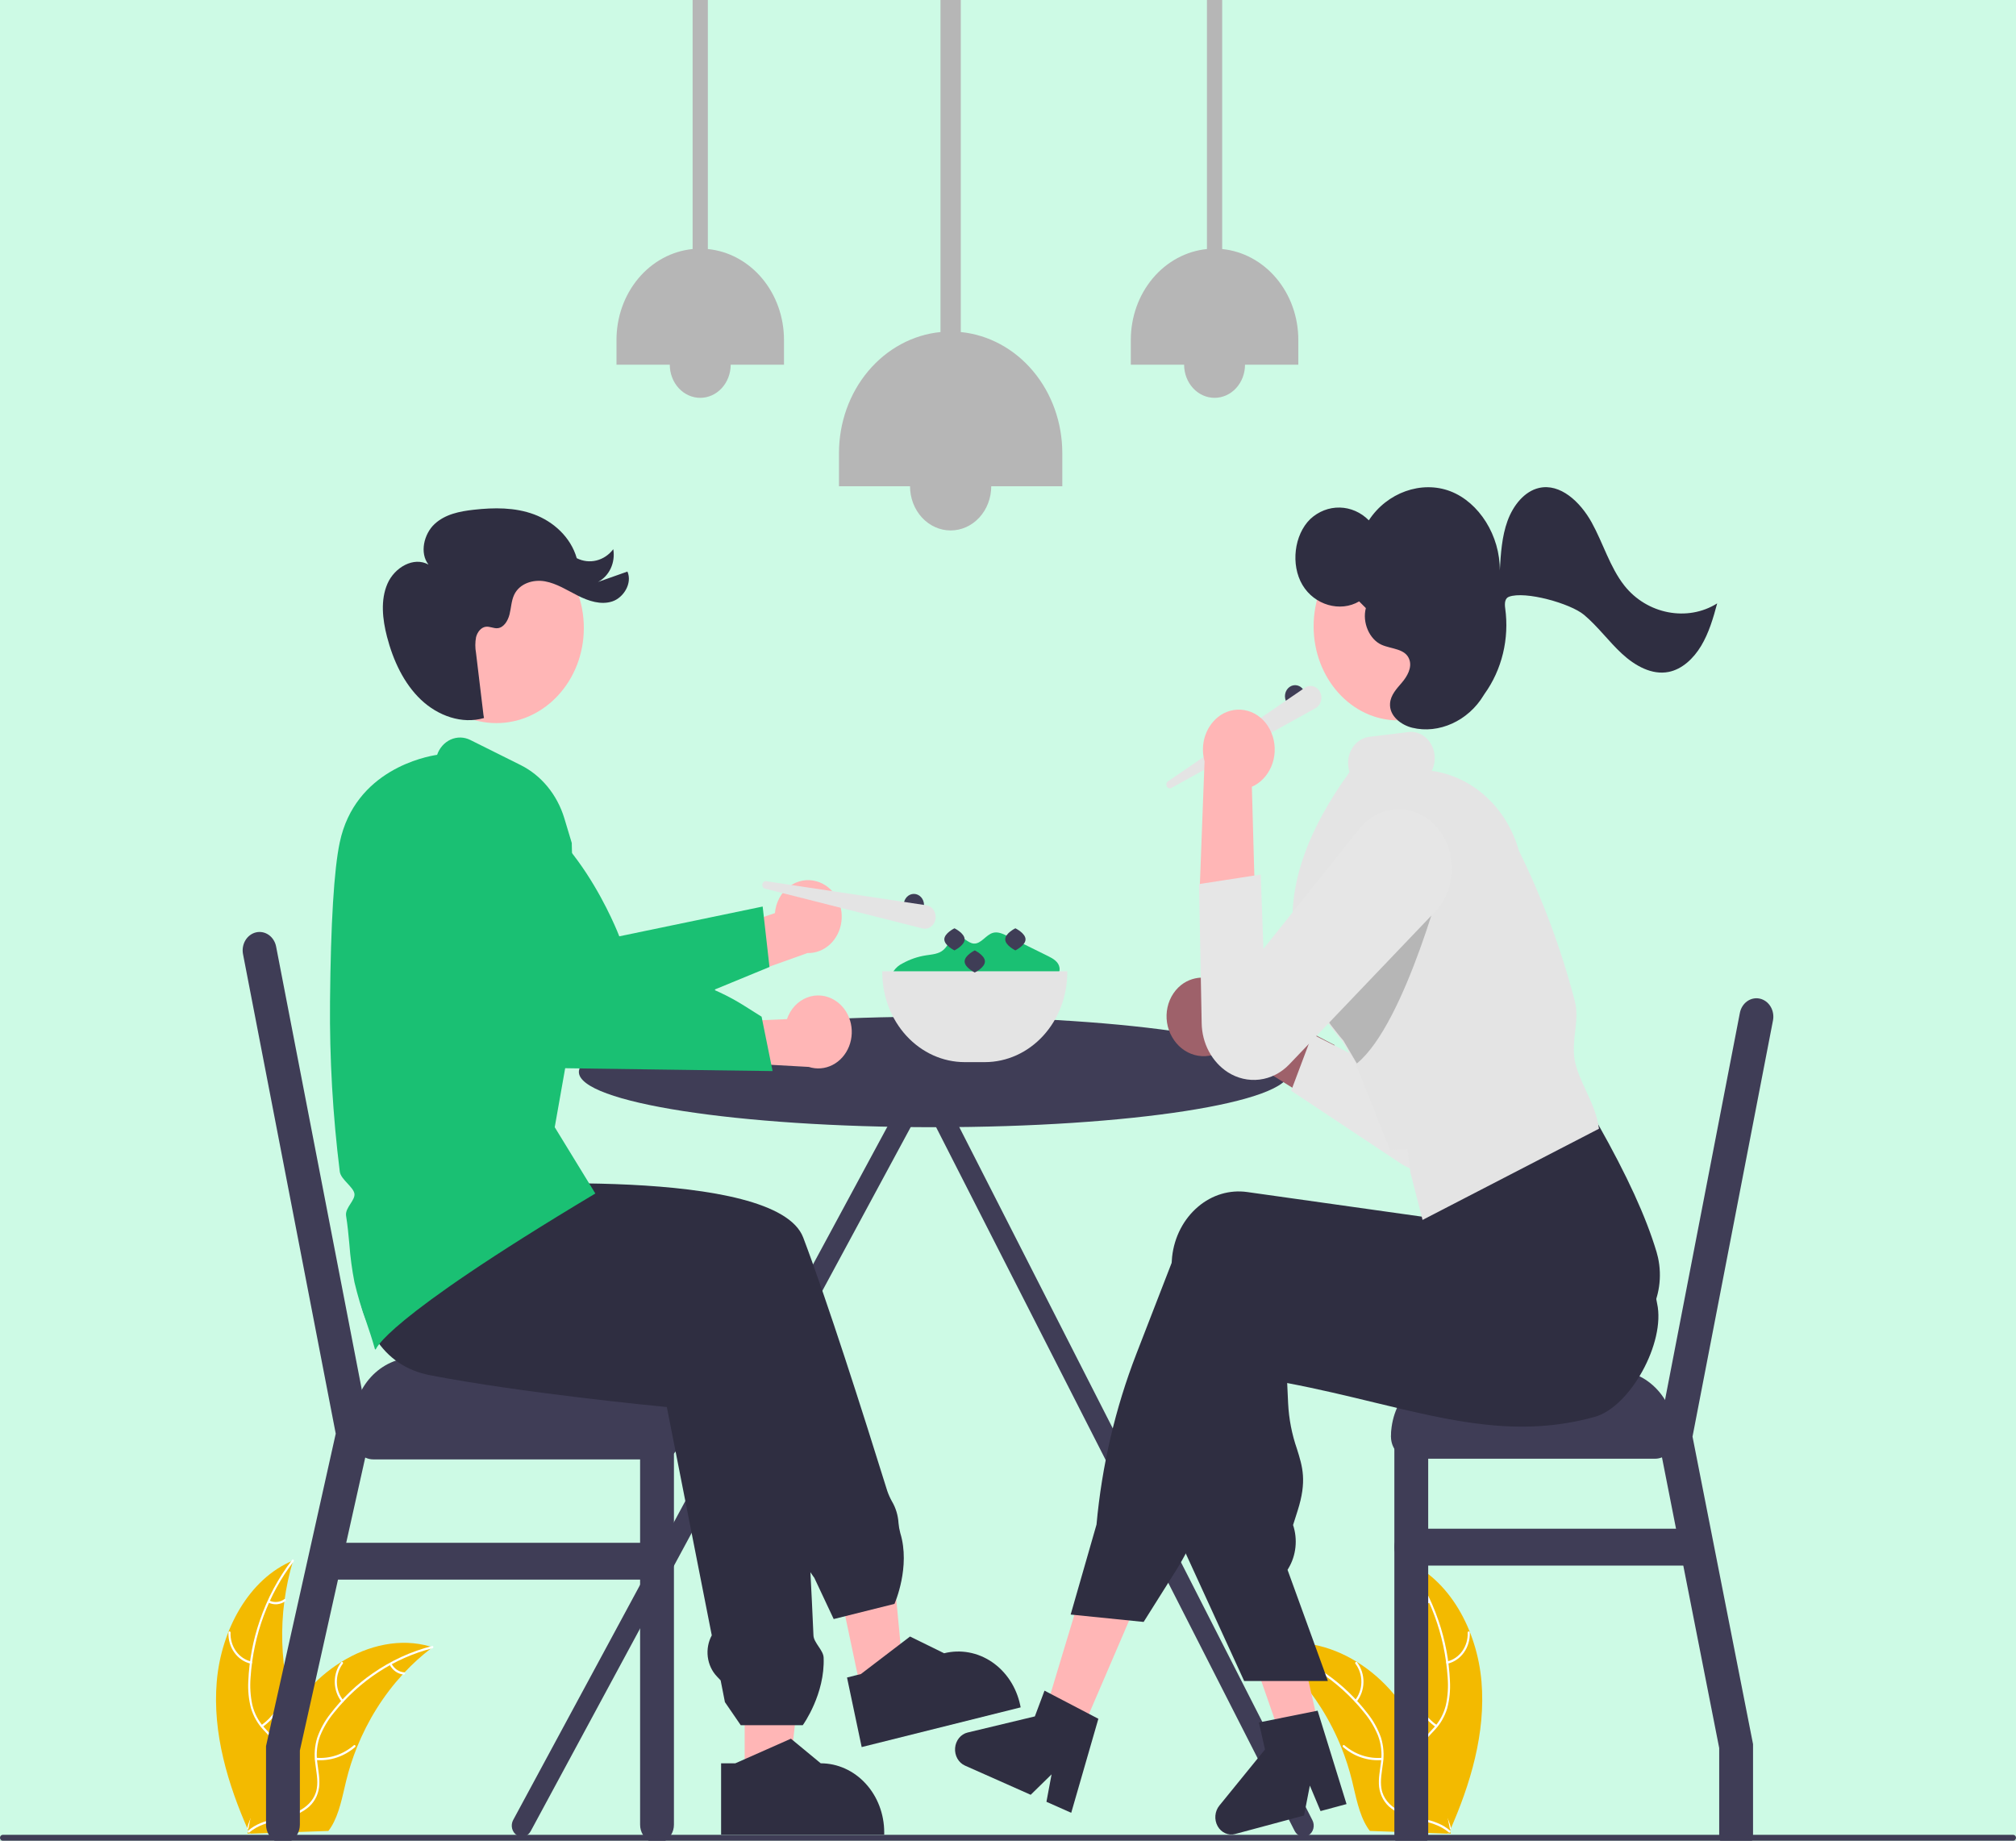 <svg width="437" height="399" viewBox="0 0 437 399" fill="none" xmlns="http://www.w3.org/2000/svg">
<rect x="0" y="0" width="437" height="399" fill="#808080" stroke="none"/>
<g clip-path="url(#clip0_1_3)">
<rect width="437" height="399" fill="#CDFAE5"/>
<path d="M284.474 394.538L202.611 233.86C202.588 233.467 202.476 233.086 202.285 232.751C202.095 232.416 201.831 232.137 201.518 231.94C201.159 231.716 200.749 231.608 200.336 231.629C200.322 231.628 200.309 231.629 200.296 231.628C200.282 231.629 200.269 231.628 200.256 231.629C199.696 231.6 199.147 231.808 198.725 232.21C198.303 232.612 198.04 233.175 197.99 233.783L111.228 394.538C111.083 394.811 110.989 395.112 110.951 395.424C110.913 395.736 110.932 396.053 111.007 396.357C111.082 396.661 111.211 396.946 111.387 397.195C111.563 397.445 111.782 397.654 112.033 397.812C112.283 397.969 112.559 398.071 112.846 398.112C113.132 398.153 113.424 398.133 113.703 398.051C113.982 397.969 114.244 397.829 114.473 397.637C114.702 397.446 114.895 397.207 115.039 396.934L200.237 239.078L280.663 396.934C280.807 397.207 280.999 397.446 281.229 397.637C281.458 397.829 281.719 397.969 281.999 398.051C282.278 398.133 282.569 398.153 282.856 398.112C283.142 398.071 283.419 397.969 283.669 397.812C283.919 397.654 284.139 397.445 284.315 397.195C284.491 396.946 284.62 396.661 284.694 396.357C284.769 396.053 284.788 395.736 284.75 395.424C284.712 395.112 284.618 394.811 284.474 394.538Z" fill="#3F3D56"/>
<path d="M186.731 366.971L195.984 364.659L192.199 324.706L178.542 328.117L186.731 366.971Z" fill="#FFB6B6"/>
<path d="M193.885 347.67L180.717 350.958L176.506 342.001L176.268 341.683C174.4 339.187 173.363 336.077 173.326 332.858L162.382 301.34L161.487 300.877C160.794 300.518 160.18 300.003 159.685 299.366C159.19 298.728 158.826 297.983 158.617 297.18C158.408 296.377 158.358 295.535 158.471 294.71C158.585 293.884 158.859 293.095 159.275 292.394L158.116 289.057L125.421 289.122L125.389 289.112L85.24 276.852L89.456 249.495L100.749 257.229C104.471 256.966 168.22 252.705 174.11 268.258C179.354 282.108 186.911 305.77 192.328 323.181C192.598 323.962 192.933 324.715 193.331 325.43C194.173 326.843 194.668 328.468 194.767 330.149C194.83 330.88 194.959 331.603 195.149 332.308C197.4 339.634 193.971 347.476 193.936 347.555L193.885 347.67Z" fill="#2F2E41"/>
<path d="M183.605 363.63L186.613 362.878L197.263 354.745L204.654 358.372L204.655 358.372C208.212 357.484 211.948 358.17 215.041 360.281C218.134 362.391 220.33 365.752 221.146 369.625L221.246 370.1L186.783 378.708L183.605 363.63Z" fill="#2F2E41"/>
<path d="M46.985 364.527C47.925 353.38 53.923 342.219 63.544 338.265C60.045 349.828 60.416 362.365 64.59 373.658C66.215 378.007 68.438 382.66 67.163 387.146C66.369 389.936 64.292 392.123 61.939 393.527C59.586 394.931 56.949 395.653 54.346 396.362L53.844 396.844C49.38 386.759 46.044 375.675 46.985 364.527Z" fill="#F3BA00"/>
<path d="M63.647 338.472C58.186 345.579 54.921 354.379 54.316 363.622C54.154 365.609 54.28 367.612 54.69 369.556C55.146 371.436 56.056 373.149 57.325 374.517C58.485 375.818 59.81 377.003 60.66 378.588C61.084 379.407 61.344 380.314 61.423 381.25C61.502 382.185 61.399 383.129 61.119 384.018C60.477 386.253 59.135 388.103 57.764 389.863C56.243 391.818 54.634 393.821 54.038 396.362C53.966 396.67 53.531 396.53 53.603 396.222C54.641 391.802 58.473 389.177 60.219 385.167C61.034 383.296 61.336 381.146 60.464 379.231C59.701 377.557 58.335 376.334 57.15 375.027C55.894 373.713 54.952 372.083 54.407 370.281C53.908 368.366 53.711 366.372 53.826 364.385C54.019 359.906 54.857 355.488 56.31 351.293C57.944 346.496 60.321 342.038 63.336 338.112C63.523 337.87 63.832 338.23 63.647 338.472Z" fill="white"/>
<path d="M54.35 360.633C52.94 360.312 51.68 359.456 50.795 358.217C49.911 356.978 49.461 355.437 49.523 353.87C49.527 353.806 49.552 353.746 49.595 353.702C49.638 353.659 49.695 353.635 49.754 353.636C49.813 353.637 49.869 353.663 49.91 353.708C49.952 353.754 49.976 353.815 49.977 353.879C49.916 355.338 50.336 356.773 51.161 357.925C51.987 359.077 53.163 359.87 54.478 360.16C54.764 360.224 54.634 360.696 54.35 360.633Z" fill="white"/>
<path d="M56.657 373.941C59.137 372.21 60.925 369.524 61.667 366.42C61.74 366.113 62.175 366.253 62.102 366.56C61.325 369.788 59.458 372.579 56.874 374.375C56.627 374.546 56.412 374.111 56.657 373.941Z" fill="white"/>
<path d="M58.379 346.948C58.901 347.196 59.471 347.299 60.039 347.248C60.606 347.197 61.153 346.993 61.631 346.654C61.875 346.48 62.09 346.915 61.847 347.088C61.318 347.459 60.714 347.683 60.087 347.741C59.46 347.8 58.829 347.69 58.25 347.421C58.194 347.401 58.147 347.358 58.118 347.301C58.09 347.244 58.082 347.178 58.097 347.115C58.114 347.053 58.154 347 58.206 346.969C58.259 346.937 58.321 346.93 58.379 346.948Z" fill="white"/>
<path d="M93.778 357.06C93.628 357.174 93.479 357.287 93.329 357.405C91.324 358.943 89.436 360.656 87.686 362.527C87.549 362.669 87.411 362.816 87.278 362.962C83.105 367.518 79.745 372.878 77.369 378.769C76.426 381.114 75.648 383.534 75.042 386.008C74.205 389.425 73.547 393.201 71.775 396.034C71.593 396.332 71.394 396.617 71.18 396.888L54.423 397.474C54.385 397.454 54.346 397.439 54.307 397.42L53.639 397.476C53.662 397.346 53.688 397.212 53.712 397.082C53.725 397.007 53.742 396.931 53.755 396.856C53.764 396.805 53.775 396.755 53.781 396.709C53.784 396.692 53.788 396.675 53.791 396.663C53.797 396.617 53.808 396.575 53.814 396.533C53.96 395.782 54.112 395.031 54.268 394.28C54.268 394.275 54.268 394.275 54.272 394.271C55.413 388.535 57.176 382.966 59.523 377.681C59.594 377.524 59.666 377.363 59.746 377.207C60.836 374.866 62.099 372.625 63.525 370.508C64.308 369.352 65.145 368.24 66.032 367.175C68.329 364.43 71.008 362.095 73.972 360.257C79.88 356.592 86.799 355.025 93.284 356.911C93.45 356.959 93.612 357.008 93.778 357.06Z" fill="#F3BA00"/>
<path d="M93.747 357.293C85.456 359.389 77.983 364.275 72.388 371.259C71.159 372.739 70.153 374.42 69.405 376.242C68.729 378.041 68.508 380.005 68.765 381.93C68.972 383.729 69.375 385.544 69.176 387.366C69.062 388.298 68.768 389.192 68.314 389.991C67.859 390.79 67.255 391.476 66.54 392.003C64.791 393.366 62.696 393.964 60.629 394.471C58.333 395.034 55.941 395.579 54.059 397.217C53.831 397.416 53.562 397.019 53.789 396.821C57.063 393.971 61.574 394.387 65.186 392.33C66.871 391.37 68.301 389.851 68.664 387.751C68.981 385.914 68.567 384.043 68.343 382.223C68.067 380.35 68.216 378.431 68.778 376.636C69.438 374.779 70.384 373.058 71.575 371.546C74.206 368.097 77.318 365.119 80.799 362.722C84.757 359.962 89.12 357.96 93.698 356.802C93.981 356.731 94.029 357.222 93.747 357.293Z" fill="white"/>
<path d="M74.068 368.895C73.119 367.714 72.587 366.204 72.566 364.635C72.546 363.067 73.038 361.541 73.955 360.331C74.141 360.087 74.498 360.39 74.312 360.635C73.456 361.76 72.998 363.181 73.02 364.642C73.042 366.103 73.543 367.507 74.432 368.601C74.625 368.839 74.26 369.131 74.068 368.895Z" fill="white"/>
<path d="M68.55 381.032C71.488 381.275 74.401 380.303 76.71 378.311C76.938 378.113 77.208 378.51 76.98 378.707C74.574 380.776 71.54 381.78 68.484 381.52C68.192 381.495 68.26 381.008 68.55 381.032Z" fill="white"/>
<path d="M84.853 360.608C85.133 361.148 85.531 361.605 86.013 361.936C86.495 362.267 87.044 362.462 87.612 362.505C87.904 362.526 87.835 363.014 87.546 362.993C86.918 362.943 86.311 362.726 85.778 362.361C85.246 361.997 84.803 361.496 84.489 360.902C84.455 360.849 84.441 360.783 84.45 360.719C84.459 360.655 84.489 360.597 84.536 360.557C84.585 360.518 84.645 360.502 84.704 360.512C84.764 360.521 84.817 360.556 84.853 360.608Z" fill="white"/>
<path d="M321.136 364.527C320.196 353.38 314.198 342.219 304.577 338.265C308.076 349.828 307.705 362.365 303.531 373.658C301.906 378.007 299.683 382.66 300.958 387.146C301.752 389.936 303.829 392.123 306.182 393.527C308.536 394.931 311.172 395.653 313.775 396.362L314.277 396.844C318.741 386.759 322.077 375.675 321.136 364.527Z" fill="#F3BA00"/>
<path d="M304.475 338.472C309.935 345.579 313.2 354.379 313.805 363.622C313.967 365.609 313.841 367.612 313.431 369.556C312.975 371.436 312.065 373.149 310.796 374.517C309.636 375.818 308.311 377.003 307.461 378.588C307.037 379.407 306.777 380.314 306.698 381.25C306.619 382.185 306.722 383.129 307.002 384.018C307.644 386.253 308.986 388.103 310.357 389.863C311.878 391.818 313.487 393.821 314.083 396.362C314.155 396.67 314.59 396.53 314.518 396.222C313.48 391.802 309.648 389.177 307.902 385.167C307.087 383.296 306.785 381.146 307.658 379.231C308.42 377.557 309.786 376.334 310.971 375.027C312.227 373.713 313.169 372.083 313.714 370.281C314.213 368.366 314.41 366.372 314.295 364.385C314.103 359.906 313.264 355.488 311.811 351.293C310.177 346.496 307.8 342.038 304.785 338.112C304.598 337.87 304.289 338.23 304.475 338.472Z" fill="white"/>
<path d="M313.771 360.633C315.182 360.312 316.441 359.456 317.326 358.217C318.21 356.978 318.661 355.437 318.598 353.87C318.595 353.806 318.569 353.746 318.526 353.702C318.483 353.659 318.426 353.635 318.367 353.636C318.308 353.637 318.252 353.663 318.211 353.708C318.169 353.754 318.145 353.815 318.144 353.879C318.205 355.338 317.785 356.773 316.96 357.925C316.134 359.077 314.958 359.87 313.643 360.16C313.357 360.224 313.487 360.696 313.771 360.633Z" fill="white"/>
<path d="M311.464 373.941C308.984 372.21 307.195 369.524 306.454 366.42C306.381 366.113 305.946 366.253 306.019 366.56C306.796 369.788 308.663 372.579 311.247 374.375C311.494 374.546 311.709 374.111 311.464 373.941Z" fill="white"/>
<path d="M309.742 346.948C309.22 347.196 308.65 347.299 308.082 347.248C307.515 347.197 306.968 346.993 306.49 346.654C306.246 346.48 306.031 346.915 306.274 347.088C306.803 347.459 307.407 347.683 308.034 347.741C308.661 347.8 309.292 347.69 309.871 347.421C309.927 347.401 309.974 347.358 310.003 347.301C310.031 347.244 310.039 347.178 310.024 347.115C310.007 347.053 309.967 347 309.915 346.969C309.862 346.937 309.8 346.93 309.742 346.948Z" fill="white"/>
<path d="M274.343 357.06C274.493 357.174 274.642 357.287 274.792 357.405C276.797 358.943 278.685 360.656 280.435 362.527C280.572 362.669 280.71 362.816 280.843 362.962C285.016 367.518 288.376 372.878 290.752 378.769C291.695 381.114 292.473 383.534 293.079 386.008C293.916 389.425 294.574 393.201 296.346 396.034C296.528 396.332 296.727 396.617 296.941 396.888L313.698 397.474C313.736 397.454 313.775 397.439 313.814 397.42L314.482 397.476C314.459 397.346 314.433 397.212 314.409 397.082C314.396 397.007 314.38 396.931 314.366 396.856C314.357 396.805 314.346 396.755 314.34 396.709C314.337 396.692 314.333 396.675 314.33 396.663C314.324 396.617 314.313 396.575 314.307 396.533C314.161 395.782 314.009 395.031 313.853 394.28C313.853 394.275 313.853 394.275 313.85 394.271C312.708 388.535 310.945 382.966 308.599 377.681C308.527 377.524 308.455 377.363 308.375 377.207C307.285 374.866 306.022 372.625 304.597 370.508C303.813 369.352 302.976 368.24 302.089 367.175C299.792 364.43 297.113 362.095 294.149 360.257C288.241 356.592 281.322 355.025 274.837 356.911C274.671 356.959 274.509 357.008 274.343 357.06Z" fill="#F3BA00"/>
<path d="M274.374 357.293C282.665 359.389 290.138 364.275 295.733 371.259C296.962 372.739 297.968 374.42 298.716 376.242C299.392 378.041 299.613 380.005 299.356 381.93C299.149 383.729 298.746 385.543 298.945 387.366C299.059 388.298 299.353 389.192 299.808 389.991C300.262 390.79 300.866 391.476 301.581 392.003C303.33 393.366 305.425 393.964 307.492 394.471C309.788 395.034 312.18 395.579 314.062 397.217C314.29 397.416 314.559 397.019 314.332 396.821C311.058 393.971 306.547 394.387 302.935 392.33C301.25 391.37 299.82 389.851 299.457 387.751C299.14 385.914 299.554 384.043 299.778 382.223C300.054 380.35 299.905 378.431 299.343 376.636C298.683 374.779 297.737 373.058 296.546 371.546C293.916 368.097 290.803 365.119 287.323 362.722C283.364 359.962 279.002 357.96 274.423 356.802C274.14 356.731 274.092 357.222 274.374 357.293Z" fill="white"/>
<path d="M294.053 368.895C295.002 367.714 295.534 366.204 295.555 364.635C295.576 363.067 295.083 361.541 294.166 360.331C293.98 360.087 293.623 360.39 293.809 360.635C294.665 361.76 295.123 363.181 295.101 364.642C295.079 366.103 294.578 367.507 293.689 368.601C293.496 368.839 293.861 369.131 294.053 368.895Z" fill="white"/>
<path d="M299.571 381.032C296.633 381.275 293.72 380.303 291.411 378.311C291.183 378.113 290.913 378.51 291.141 378.707C293.547 380.776 296.581 381.78 299.638 381.52C299.929 381.495 299.861 381.008 299.571 381.032Z" fill="white"/>
<path d="M283.268 360.608C282.988 361.148 282.59 361.605 282.108 361.936C281.627 362.267 281.077 362.462 280.509 362.505C280.217 362.526 280.286 363.014 280.575 362.993C281.203 362.943 281.81 362.726 282.343 362.361C282.875 361.997 283.318 361.496 283.632 360.902C283.666 360.849 283.68 360.783 283.671 360.719C283.662 360.655 283.632 360.597 283.585 360.557C283.537 360.518 283.476 360.502 283.417 360.512C283.357 360.521 283.304 360.556 283.268 360.608Z" fill="white"/>
<path d="M437 398.367C437 398.534 436.938 398.695 436.829 398.814C436.72 398.933 436.572 399 436.418 399H0.582C0.428 399 0.28 398.933 0.171 398.814C0.062 398.696 0 398.535 0 398.367C0 398.199 0.062 398.037 0.171 397.919C0.28 397.8 0.428 397.733 0.582 397.733H436.418C436.572 397.733 436.72 397.8 436.829 397.919C436.938 398.038 437 398.199 437 398.367Z" fill="#3F3D56"/>
<path d="M280.734 153.312C281.95 153.312 282.935 152.24 282.935 150.917C282.935 149.594 281.95 148.521 280.734 148.521C279.519 148.521 278.534 149.594 278.534 150.917C278.534 152.24 279.519 153.312 280.734 153.312Z" fill="#3F3D56"/>
<path d="M253.18 169.368L282.846 149.079C283.114 148.895 283.414 148.773 283.727 148.719C284.04 148.665 284.36 148.681 284.667 148.765C284.975 148.849 285.263 149.001 285.515 149.21C285.767 149.419 285.978 149.681 286.134 149.982C286.29 150.282 286.389 150.613 286.424 150.956C286.46 151.299 286.431 151.646 286.339 151.977C286.248 152.307 286.096 152.614 285.893 152.878C285.689 153.143 285.439 153.36 285.156 153.517L253.925 170.799C253.752 170.895 253.551 170.914 253.365 170.853C253.178 170.792 253.021 170.655 252.925 170.471C252.829 170.287 252.802 170.069 252.85 169.864C252.897 169.659 253.016 169.481 253.18 169.368Z" fill="#E4E4E4"/>
<path d="M193.665 213.057C193.432 212.679 193.31 212.232 193.316 211.776C193.322 211.32 193.456 210.877 193.699 210.507C194.201 209.775 194.87 209.198 195.639 208.832C197.226 207.953 198.936 207.365 200.699 207.092C202.039 206.884 203.502 206.818 204.541 205.875C205.574 204.937 206.149 203.184 207.487 203.038C208.781 202.897 209.775 204.438 211.072 204.534C212.671 204.652 213.717 202.615 215.273 202.197C216.314 201.917 217.385 202.411 218.362 202.893L224.223 205.788L227.228 207.272C228.277 207.79 229.461 208.488 229.659 209.724C229.931 211.422 228.196 212.62 226.713 213.223C216.121 217.479 204.482 217.48 193.89 213.228" fill="#1AC073"/>
<path d="M202.496 244.341C245.031 244.341 279.512 238.979 279.512 232.364C279.512 225.749 245.031 220.386 202.496 220.386C159.961 220.386 125.48 225.749 125.48 232.364C125.48 238.979 159.961 244.341 202.496 244.341Z" fill="#3F3D56"/>
<path d="M358.728 306.624H305.917C303.487 306.624 301.516 308.769 301.516 311.415C301.516 314.061 303.487 316.206 305.917 316.206H358.728C361.159 316.206 363.129 314.061 363.129 311.415C363.129 308.769 361.159 306.624 358.728 306.624Z" fill="#3F3D56"/>
<path d="M384.322 221.206L366.88 311.41L371.422 334.497L379.999 378.069V397.653C380 397.68 379.998 397.707 379.994 397.733C379.991 398.166 379.918 398.595 379.779 399H372.885C372.745 398.595 372.672 398.166 372.669 397.733C372.665 397.707 372.664 397.68 372.664 397.653V378.91L364.88 339.363L363.305 331.378L360.259 315.903L359.379 311.42V311.415L360.249 306.922L360.919 303.457L377.144 219.566C377.242 219.053 377.433 218.565 377.704 218.132C377.976 217.699 378.323 217.328 378.727 217.041C379.13 216.754 379.581 216.556 380.055 216.459C380.528 216.362 381.015 216.367 381.486 216.475C381.958 216.583 382.406 216.791 382.803 217.087C383.201 217.383 383.541 217.761 383.805 218.201C384.068 218.64 384.249 219.132 384.338 219.647C384.427 220.163 384.421 220.693 384.322 221.206Z" fill="#3F3D56"/>
<path d="M309.585 311.415V397.653C309.586 397.68 309.584 397.707 309.58 397.733C309.577 398.166 309.504 398.595 309.365 399H302.47C302.331 398.595 302.258 398.166 302.255 397.733C302.251 397.707 302.249 397.68 302.25 397.653V311.415C302.25 310.356 302.636 309.341 303.324 308.592C304.012 307.843 304.945 307.423 305.917 307.423C306.89 307.423 307.823 307.843 308.511 308.592C309.198 309.341 309.585 310.356 309.585 311.415Z" fill="#3F3D56"/>
<path d="M314.719 297.042H349.926C353.428 297.042 356.786 298.556 359.262 301.252C361.738 303.947 363.129 307.603 363.129 311.415H301.516C301.516 307.603 302.907 303.947 305.383 301.252C307.859 298.556 311.218 297.042 314.719 297.042Z" fill="#3F3D56"/>
<path d="M367.53 339.363H305.917C304.945 339.363 304.012 338.942 303.324 338.193C302.636 337.445 302.25 336.429 302.25 335.37C302.25 334.311 302.636 333.296 303.324 332.547C304.012 331.798 304.945 331.378 305.917 331.378H367.53C368.503 331.378 369.435 331.798 370.123 332.547C370.811 333.296 371.197 334.311 371.197 335.37C371.197 336.429 370.811 337.445 370.123 338.193C369.435 338.942 368.503 339.363 367.53 339.363Z" fill="#3F3D56"/>
<path d="M80.938 316.351H143.084C145.514 316.351 147.485 314.206 147.485 311.56V310.109C147.485 307.463 145.514 305.318 143.084 305.318H80.938C78.507 305.318 76.537 307.463 76.537 310.109V311.56C76.537 314.206 78.507 316.351 80.938 316.351Z" fill="#3F3D56"/>
<path d="M80.298 310.899L79.173 315.945L75.046 334.428L73.266 342.413L65.002 379.453V395.524C65.004 396.311 64.79 397.08 64.386 397.733C64.069 398.261 63.637 398.696 63.129 399H59.54C59.032 398.696 58.601 398.261 58.283 397.733C57.88 397.08 57.665 396.311 57.667 395.524V378.495L66.851 337.345L72.777 310.771L52.68 206.833C52.58 206.32 52.575 205.791 52.663 205.275C52.752 204.76 52.933 204.269 53.196 203.829C53.459 203.39 53.799 203.012 54.197 202.716C54.594 202.42 55.041 202.212 55.513 202.104C55.984 201.997 56.47 201.991 56.943 202.088C57.417 202.185 57.868 202.383 58.271 202.669C58.674 202.956 59.021 203.327 59.293 203.76C59.564 204.193 59.755 204.68 59.853 205.193L78.43 301.242L79.286 305.671L80.283 310.835L80.298 310.899Z" fill="#3F3D56"/>
<path d="M146.086 310.835V395.524C146.089 396.311 145.874 397.08 145.47 397.733C145.153 398.261 144.721 398.696 144.214 399H140.619C140.114 398.694 139.684 398.259 139.368 397.733C138.964 397.08 138.749 396.311 138.752 395.524V310.835C138.752 309.776 139.138 308.76 139.826 308.012C140.514 307.263 141.446 306.842 142.419 306.842C143.392 306.842 144.324 307.263 145.012 308.012C145.7 308.76 146.086 309.776 146.086 310.835Z" fill="#3F3D56"/>
<path d="M147.485 310.834H76.537V308.657C76.537 306.769 76.878 304.9 77.542 303.156C78.205 301.413 79.178 299.828 80.404 298.493C81.63 297.159 83.085 296.1 84.687 295.378C86.289 294.655 88.006 294.284 89.74 294.284H134.282C137.784 294.284 141.142 295.798 143.618 298.493C146.094 301.189 147.485 304.845 147.485 308.657L147.485 310.834Z" fill="#3F3D56"/>
<path d="M142.417 342.411H71.469C70.496 342.411 69.564 341.991 68.876 341.242C68.188 340.493 67.802 339.478 67.802 338.419C67.802 337.36 68.188 336.344 68.876 335.596C69.564 334.847 70.496 334.426 71.469 334.426H142.417C143.39 334.426 144.323 334.847 145.01 335.596C145.698 336.344 146.085 337.36 146.085 338.419C146.085 339.478 145.698 340.493 145.01 341.242C144.323 341.991 143.39 342.411 142.417 342.411Z" fill="#3F3D56"/>
<path d="M233.597 377.239L225.889 373.225L236.477 338.151L247.853 344.073L233.597 377.239Z" fill="#FFB6B6"/>
<path d="M285.835 374.062L277.546 376.288L265.537 341.768L277.771 338.482L285.835 374.062Z" fill="#FFB6B6"/>
<path d="M254.067 224.787C255.166 226.731 256.92 228.13 258.954 228.685C260.988 229.241 263.14 228.909 264.952 227.76C265.317 227.52 265.662 227.247 265.985 226.945L290.355 242.17L289.296 226.541L266.317 214.48C265.067 213.112 263.435 212.235 261.677 211.986C259.92 211.737 258.136 212.13 256.606 213.103C255.725 213.679 254.958 214.441 254.352 215.344C253.745 216.247 253.311 217.274 253.074 218.362C252.838 219.451 252.804 220.58 252.974 221.684C253.145 222.787 253.516 223.842 254.067 224.787Z" fill="#9E616A"/>
<path d="M279.878 236.437L284.185 239.295L303.532 252.138C304.803 253.003 306.218 253.588 307.696 253.858C309.174 254.127 310.687 254.077 312.148 253.71C313.608 253.343 314.988 252.667 316.208 251.719C317.428 250.771 318.465 249.57 319.259 248.186C320.691 245.617 321.198 242.561 320.681 239.608L312.083 192.842C311.765 191.006 311.087 189.266 310.095 187.742C309.103 186.217 307.82 184.944 306.334 184.009C304.849 183.074 303.195 182.5 301.487 182.324C299.778 182.149 298.055 182.378 296.435 182.994C293.712 184.036 291.456 186.168 290.126 188.956C288.796 191.744 288.491 194.98 289.274 198.004L298.266 231.193L284.483 224.198L279.878 236.437Z" fill="#E6E6E6"/>
<path d="M269.693 364.388L256.429 335.429L256.431 335.363L257.741 282.249C257.757 281.777 257.792 281.302 257.845 280.835C258.076 278.705 258.695 276.647 259.664 274.78C260.634 272.913 261.935 271.275 263.492 269.962C264.983 268.692 266.692 267.757 268.518 267.214C270.344 266.67 272.252 266.527 274.129 266.795L312.055 272.138L313.37 266.283L313.615 266.186L349.954 251.687L350.164 252.059C354.923 260.489 358.25 277.328 359.156 282.289L359.169 282.36C359.189 282.465 359.2 282.528 359.204 282.546C361.075 291.011 353.345 305.033 345.645 307.14C329.425 311.641 314.919 308.13 298.122 304.065C292.099 302.606 285.874 301.099 279.018 299.796L279.221 304.189C279.388 307.57 280.034 310.903 281.134 314.071C282.357 317.968 283.323 321.047 281.281 327.467L280.293 330.572C280.805 332.114 280.982 333.764 280.808 335.392C280.635 337.021 280.116 338.583 279.293 339.957L279.095 340.287L287.841 364.382L269.693 364.388Z" fill="#2F2E41"/>
<path d="M247.901 351.581L232.084 349.981L237.688 330.473C238.844 317.734 241.758 305.259 246.33 293.466L253.973 273.748C253.991 273.309 254.025 272.867 254.074 272.434C254.305 270.305 254.924 268.247 255.893 266.38C256.863 264.513 258.164 262.875 259.721 261.561C261.212 260.292 262.921 259.358 264.747 258.814C266.573 258.27 268.481 258.128 270.358 258.395L308.228 263.73L309.877 248.659L346.226 243.364L346.393 243.659C352.746 254.912 356.78 263.722 359.086 271.384C359.202 271.775 359.305 272.174 359.393 272.571C361.276 281.093 356.575 289.732 348.912 291.83C329.384 297.25 305.902 297.1 275.028 291.354L260.085 330.065C258.657 333.763 256.889 337.293 254.808 340.603L247.901 351.581Z" fill="#2F2E41"/>
<path d="M303.07 156.154C313.189 156.154 321.392 147.026 321.392 135.765C321.392 124.504 313.189 115.375 303.07 115.375C292.952 115.375 284.749 124.504 284.749 135.765C284.749 147.026 292.952 156.154 303.07 156.154Z" fill="#FFB6B6"/>
<path d="M308.361 264.442L305.732 254.189L305.085 249.132L301.307 249.269L293.891 230.636L291.011 225.722C290.424 225.049 289.892 224.402 289.415 223.78C286.414 220.087 284.008 215.869 282.298 211.304C281.099 208.023 280.396 204.554 280.214 201.029C279.677 190.618 283.708 179.603 292.539 167.357C292.395 166.923 292.298 166.473 292.252 166.014C292.094 164.526 292.482 163.031 293.332 161.853C294.181 160.675 295.424 159.911 296.789 159.725L305.307 158.684C305.969 158.602 306.64 158.665 307.28 158.868C307.92 159.071 308.516 159.411 309.034 159.867C309.575 160.339 310.025 160.924 310.356 161.587C310.688 162.25 310.894 162.978 310.965 163.729C311.079 164.891 310.869 166.063 310.362 167.093C314.704 167.693 318.795 169.644 322.143 172.712C325.492 175.779 327.957 179.834 329.242 184.388C334.339 194.746 338.401 205.669 341.36 216.97C341.943 219.184 341.683 221.464 341.432 223.67C341.2 225.707 340.96 227.814 341.364 229.914C341.774 232.049 342.761 234.191 343.806 236.46C345.003 239.057 346.24 241.743 346.575 244.482L346.598 244.674L308.361 264.442Z" fill="#E4E4E4"/>
<path opacity="0.2" d="M282.524 211.203C284.226 215.742 286.619 219.936 289.602 223.609C290.113 224.273 290.653 224.926 291.218 225.579L294.116 230.53C304.799 221.812 313.455 187.487 313.455 187.487L301.401 184.934L282.524 211.203Z" fill="black"/>
<path d="M275.226 158.059C276.282 160.033 276.588 162.377 276.08 164.593C275.572 166.809 274.29 168.722 272.506 169.925C272.14 170.163 271.757 170.368 271.36 170.537L272.213 201.112L260.051 192.777L261.105 165.02C260.588 163.173 260.646 161.192 261.272 159.385C261.898 157.578 263.056 156.048 264.564 155.032C265.443 154.453 266.42 154.072 267.436 153.911C268.453 153.75 269.488 153.813 270.482 154.095C271.476 154.377 272.408 154.873 273.223 155.554C274.038 156.235 274.719 157.087 275.226 158.059Z" fill="#FFB6B6"/>
<path d="M273.282 189.571L259.907 191.641L260.482 221.793C260.515 223.944 261.053 226.05 262.045 227.911C263.037 229.772 264.449 231.326 266.148 232.425C268.223 233.754 270.639 234.313 273.031 234.018C275.423 233.722 277.663 232.588 279.411 230.786L310.988 197.721C313.21 195.427 314.539 192.293 314.703 188.964C314.867 185.635 313.853 182.364 311.87 179.824C310.889 178.559 309.684 177.522 308.327 176.774C306.97 176.026 305.489 175.582 303.972 175.469C302.455 175.356 300.932 175.576 299.494 176.116C298.057 176.655 296.733 177.504 295.603 178.611C295.291 178.915 294.994 179.237 294.713 179.575L273.863 205.688L273.282 189.571Z" fill="#E6E6E6"/>
<path d="M161.417 386.244L170.911 386.244L175.427 346.38L161.416 346.381L161.417 386.244Z" fill="#FFB6B6"/>
<path d="M107.607 156.746C118.072 156.746 126.555 147.511 126.555 136.119C126.555 124.727 118.072 115.492 107.607 115.492C97.143 115.492 88.66 124.727 88.66 136.119C88.66 147.511 97.143 156.746 107.607 156.746Z" fill="#FFB6B6"/>
<path d="M174.009 373.964H160.566L157.138 368.963L156.211 364.251L155.412 363.41C154.329 362.278 153.629 360.781 153.425 359.162C153.221 357.542 153.525 355.895 154.288 354.488L144.545 305.001C141.994 304.757 113.216 301.956 93.212 298.102C88.093 297.116 84.096 294.406 81.332 290.05C74.541 279.344 77.45 262.022 77.48 261.848L77.514 261.655L77.693 261.633L124.418 255.924L124.481 255.956C126.032 256.756 162.525 275.616 168.489 282.108C171.182 285.04 177.19 302.458 178.535 320.976C178.776 324.293 177.909 327.672 177.07 330.939C176.286 333.996 175.474 337.157 175.635 340.146C175.882 344.756 176.116 349.593 176.331 354.521C176.366 355.307 176.909 356.119 177.435 356.905C177.984 357.726 178.502 358.502 178.535 359.313C178.855 367.183 174.13 373.797 174.082 373.863L174.009 373.964Z" fill="#2F2E41"/>
<path d="M177.07 191.059C176.052 190.756 174.986 190.7 173.946 190.894C172.906 191.089 171.917 191.529 171.051 192.184C170.184 192.839 169.459 193.693 168.929 194.686C168.398 195.679 168.073 196.786 167.978 197.93L152.235 203.287L152.892 214.496L175.026 206.591C176.803 206.638 178.533 205.974 179.889 204.724C181.245 203.475 182.133 201.728 182.385 199.813C182.637 197.899 182.235 195.95 181.256 194.337C180.276 192.723 178.787 191.557 177.07 191.059Z" fill="#FFB6B6"/>
<path d="M166.798 209.608L155.032 214.456L154.731 215.091C154.01 216.615 152.762 217.764 151.262 218.286C149.763 218.808 148.134 218.66 146.735 217.875L120.288 228.772C120.288 228.772 108.477 215.905 100.069 204.422L102.935 185.233C103.598 180.78 105.009 176.499 107.096 172.603C124.341 176.719 134.24 202.963 134.24 202.963L165.32 196.507L166.798 209.608Z" fill="#1AC073"/>
<path d="M104.915 155.644C100.171 157.038 94.942 155.184 91.24 151.667C87.538 148.15 85.222 143.166 83.888 138.018C82.911 134.247 82.448 130.062 83.99 126.523C85.532 122.983 89.682 120.595 92.884 122.383C90.909 119.878 91.895 115.734 94.202 113.591C96.509 111.448 99.677 110.833 102.694 110.497C107.072 110.01 111.595 109.955 115.762 111.5C119.928 113.044 123.714 116.42 125.018 120.996C126.35 121.671 127.849 121.846 129.282 121.494C130.715 121.142 132.001 120.282 132.937 119.05C133.178 120.465 132.984 121.928 132.385 123.212C131.786 124.495 130.815 125.528 129.623 126.15L136.006 123.897C137.104 126.427 135.18 129.558 132.72 130.368C130.26 131.178 127.605 130.293 125.27 129.122C122.936 127.952 120.674 126.472 118.138 126.016C115.602 125.559 112.623 126.446 111.451 128.936C110.836 130.24 110.804 131.767 110.448 133.18C110.091 134.593 109.187 136.058 107.845 136.174C106.998 136.247 106.167 135.755 105.322 135.856C104.274 135.98 103.472 137.014 103.192 138.121C102.982 139.249 102.979 140.411 103.185 141.54L104.806 155.034" fill="#2F2E41"/>
<path d="M81.441 292.515C81.437 292.515 81.434 292.514 81.43 292.513L81.28 292.486L81.237 292.327C80.692 290.332 79.999 288.291 79.329 286.316C78.341 283.581 77.508 280.784 76.832 277.939C76.301 275.219 75.932 272.465 75.729 269.693C75.542 267.68 75.349 265.599 75.02 263.551C74.874 262.641 75.427 261.78 75.962 260.947C76.458 260.175 76.927 259.445 76.829 258.755C76.728 258.049 76.009 257.274 75.314 256.524C74.552 255.703 73.764 254.853 73.652 253.959C72.133 241.758 71.427 229.453 71.537 217.141C71.694 200.106 72.401 188.495 73.639 182.629C76.967 166.858 92.342 163.98 94.749 163.624C95.005 162.881 95.399 162.203 95.906 161.633C96.414 161.063 97.024 160.612 97.698 160.309C98.372 160.007 99.096 159.858 99.825 159.873C100.554 159.889 101.273 160.067 101.936 160.397L112.86 165.842C115.076 166.95 117.059 168.542 118.686 170.52C120.313 172.498 121.549 174.819 122.316 177.339L123.939 182.725L124.752 218.88L120.247 244.341L129.049 258.714C82.139 286.752 81.592 292.515 81.441 292.515Z" fill="#1AC073"/>
<path d="M156.309 382.227L159.395 382.227L171.446 376.892L177.905 382.226H177.906C181.555 382.227 185.056 383.805 187.637 386.615C190.218 389.425 191.668 393.235 191.668 397.209V397.696L156.309 397.697L156.309 382.227Z" fill="#2F2E41"/>
<path d="M181.012 216.86C180.102 216.279 179.086 215.921 178.035 215.814C176.985 215.706 175.925 215.85 174.931 216.236C173.938 216.622 173.034 217.241 172.283 218.049C171.533 218.856 170.954 219.833 170.588 220.911L154.106 221.61L151.886 229.968L175.317 231.274C177.02 231.823 178.849 231.674 180.458 230.853C182.067 230.032 183.343 228.597 184.045 226.821C184.747 225.044 184.826 223.049 184.267 221.213C183.708 219.377 182.55 217.828 181.012 216.86Z" fill="#FFB6B6"/>
<path d="M167.473 232.175L150.543 231.945L148.4 231.914L113.955 231.441C113.955 231.441 104.602 221.727 96.457 211.725L97.598 202.736C98.712 193.914 102.732 185.833 108.91 179.997C120.575 188.482 127.34 205.279 127.34 205.279L138.683 210.804C146.666 211.193 154.444 213.673 161.358 218.034L165.088 220.386L167.473 232.175Z" fill="#1AC073"/>
<path d="M291.883 391.065L286.249 392.579L283.932 387.059L282.669 393.541L267.728 397.554C267.012 397.747 266.258 397.685 265.577 397.378C264.895 397.071 264.321 396.535 263.94 395.848C263.558 395.161 263.388 394.359 263.454 393.559C263.521 392.759 263.82 392.004 264.309 391.402L274.207 379.226L272.88 373.373L285.614 370.817L291.883 391.065Z" fill="#2F2E41"/>
<path d="M232.206 392.958L226.834 390.57L227.945 384.623L223.419 389.053L209.172 382.722C208.489 382.419 207.913 381.886 207.528 381.201C207.143 380.516 206.969 379.715 207.032 378.914C207.095 378.114 207.391 377.357 207.877 376.753C208.364 376.149 209.014 375.73 209.735 375.558L224.32 372.059L226.413 366.477L238.088 372.573L232.206 392.958Z" fill="#2F2E41"/>
<path d="M213.498 230.234H209.097C204.365 230.228 199.829 228.179 196.483 224.537C193.137 220.894 191.255 215.956 191.249 210.804V210.538H231.346V210.804C231.341 215.956 229.459 220.894 226.113 224.537C222.767 228.179 218.23 230.228 213.498 230.234Z" fill="#E4E4E4"/>
<path d="M209.097 203.618C209.097 204.941 206.897 206.013 206.897 206.013C206.897 206.013 204.697 204.941 204.697 203.618C204.697 202.295 206.897 201.222 206.897 201.222C206.897 201.222 209.097 202.295 209.097 203.618Z" fill="#3F3D56"/>
<path d="M222.3 203.618C222.3 204.941 220.1 206.013 220.1 206.013C220.1 206.013 217.899 204.941 217.899 203.618C217.899 202.295 220.1 201.222 220.1 201.222C220.1 201.222 222.3 202.295 222.3 203.618Z" fill="#3F3D56"/>
<path d="M213.498 208.409C213.498 209.732 211.298 210.804 211.298 210.804C211.298 210.804 209.098 209.732 209.098 208.409C209.098 207.086 211.298 206.013 211.298 206.013C211.298 206.013 213.498 207.086 213.498 208.409Z" fill="#3F3D56"/>
<path d="M198.095 198.56C199.31 198.56 200.296 197.488 200.296 196.165C200.296 194.842 199.31 193.769 198.095 193.769C196.88 193.769 195.895 194.842 195.895 196.165C195.895 197.488 196.88 198.56 198.095 198.56Z" fill="#3F3D56"/>
<path d="M166.093 191.017L200.798 196.235C201.112 196.282 201.414 196.398 201.685 196.576C201.957 196.753 202.193 196.989 202.378 197.269C202.564 197.549 202.696 197.866 202.765 198.203C202.835 198.54 202.841 198.888 202.783 199.227C202.726 199.567 202.606 199.89 202.43 200.177C202.255 200.464 202.028 200.71 201.763 200.899C201.498 201.088 201.2 201.217 200.888 201.277C200.576 201.338 200.256 201.329 199.947 201.251L165.819 192.634C165.629 192.586 165.464 192.46 165.357 192.283C165.251 192.106 165.211 191.891 165.246 191.683C165.281 191.474 165.389 191.289 165.547 191.165C165.705 191.041 165.9 190.988 166.093 191.017Z" fill="#E4E4E4"/>
<path d="M208.265 71.978V0H203.865V71.978C197.852 72.576 192.261 75.598 188.19 80.452C184.118 85.307 181.861 91.642 181.86 98.216V105.402H197.263C197.263 107.943 198.191 110.381 199.841 112.178C201.492 113.975 203.731 114.984 206.065 114.984C208.399 114.984 210.638 113.975 212.289 112.178C213.939 110.381 214.867 107.943 214.867 105.402H230.27V98.216C230.269 91.642 228.012 85.307 223.941 80.452C219.869 75.598 214.279 72.576 208.265 71.978Z" fill="#B6B6B6"/>
<path d="M264.927 53.984V0H261.626V53.984C257.117 54.432 252.924 56.699 249.87 60.339C246.817 63.98 245.124 68.732 245.123 73.662V79.052H256.675C256.675 80.957 257.371 82.785 258.609 84.133C259.847 85.481 261.526 86.238 263.277 86.238C265.028 86.238 266.707 85.481 267.945 84.133C269.183 82.785 269.878 80.957 269.878 79.052H281.431V73.662C281.43 68.732 279.737 63.98 276.683 60.339C273.63 56.699 269.437 54.432 264.927 53.984Z" fill="#B6B6B6"/>
<path d="M153.438 53.984V0H150.137V53.984C145.627 54.432 141.434 56.699 138.381 60.339C135.327 63.98 133.634 68.732 133.634 73.662V79.052H145.186C145.186 80.957 145.881 82.785 147.119 84.133C148.357 85.481 150.036 86.238 151.787 86.238C153.538 86.238 155.217 85.481 156.455 84.133C157.693 82.785 158.389 80.957 158.389 79.052H169.941V73.662C169.94 68.732 168.247 63.98 165.194 60.339C162.14 56.699 157.947 54.432 153.438 53.984Z" fill="#B6B6B6"/>
<path d="M352.096 126.922C348.982 122.968 347.501 117.723 345.012 113.233C342.522 108.744 338.19 104.726 333.613 105.77C330.458 106.491 328.019 109.521 326.785 112.9C325.551 116.279 325.319 120.006 325.103 123.656C325.18 116.154 320.639 108.882 314.385 106.488C308.132 104.094 300.647 106.764 296.717 112.791C295.002 111.061 292.764 110.075 290.426 110.022C288.088 109.969 285.814 110.851 284.034 112.501C280.518 115.921 279.741 122.431 282.326 126.794C284.911 131.156 290.509 132.781 294.617 130.362L296.07 131.816C295.252 134.929 296.838 138.606 299.503 139.778C301.664 140.728 304.715 140.57 305.524 143.039C306.089 144.764 305.032 146.605 303.909 147.931C302.785 149.256 301.451 150.625 301.316 152.46C301.113 155.228 303.74 157.167 306.128 157.75C311.887 159.159 318.277 156.255 321.597 150.722C321.661 150.616 321.73 150.509 321.805 150.402C323.668 147.809 325.025 144.83 325.794 141.648C326.563 138.465 326.728 135.144 326.279 131.89C326.092 130.611 326.28 129.66 327.09 129.357C330.59 128.048 340.398 130.795 343.366 133.278C346.334 135.761 348.711 139.047 351.57 141.691C354.429 144.334 358.073 146.373 361.703 145.653C364.61 145.077 367.084 142.779 368.747 140.007C370.411 137.235 371.368 134.005 372.226 130.794C365.797 134.837 356.998 133.144 352.096 126.922Z" fill="#2F2E41"/>
</g>
<defs>
<clipPath id="clip0_1_3">
<rect width="437" height="399" fill="white"/>
</clipPath>
</defs>
</svg>
